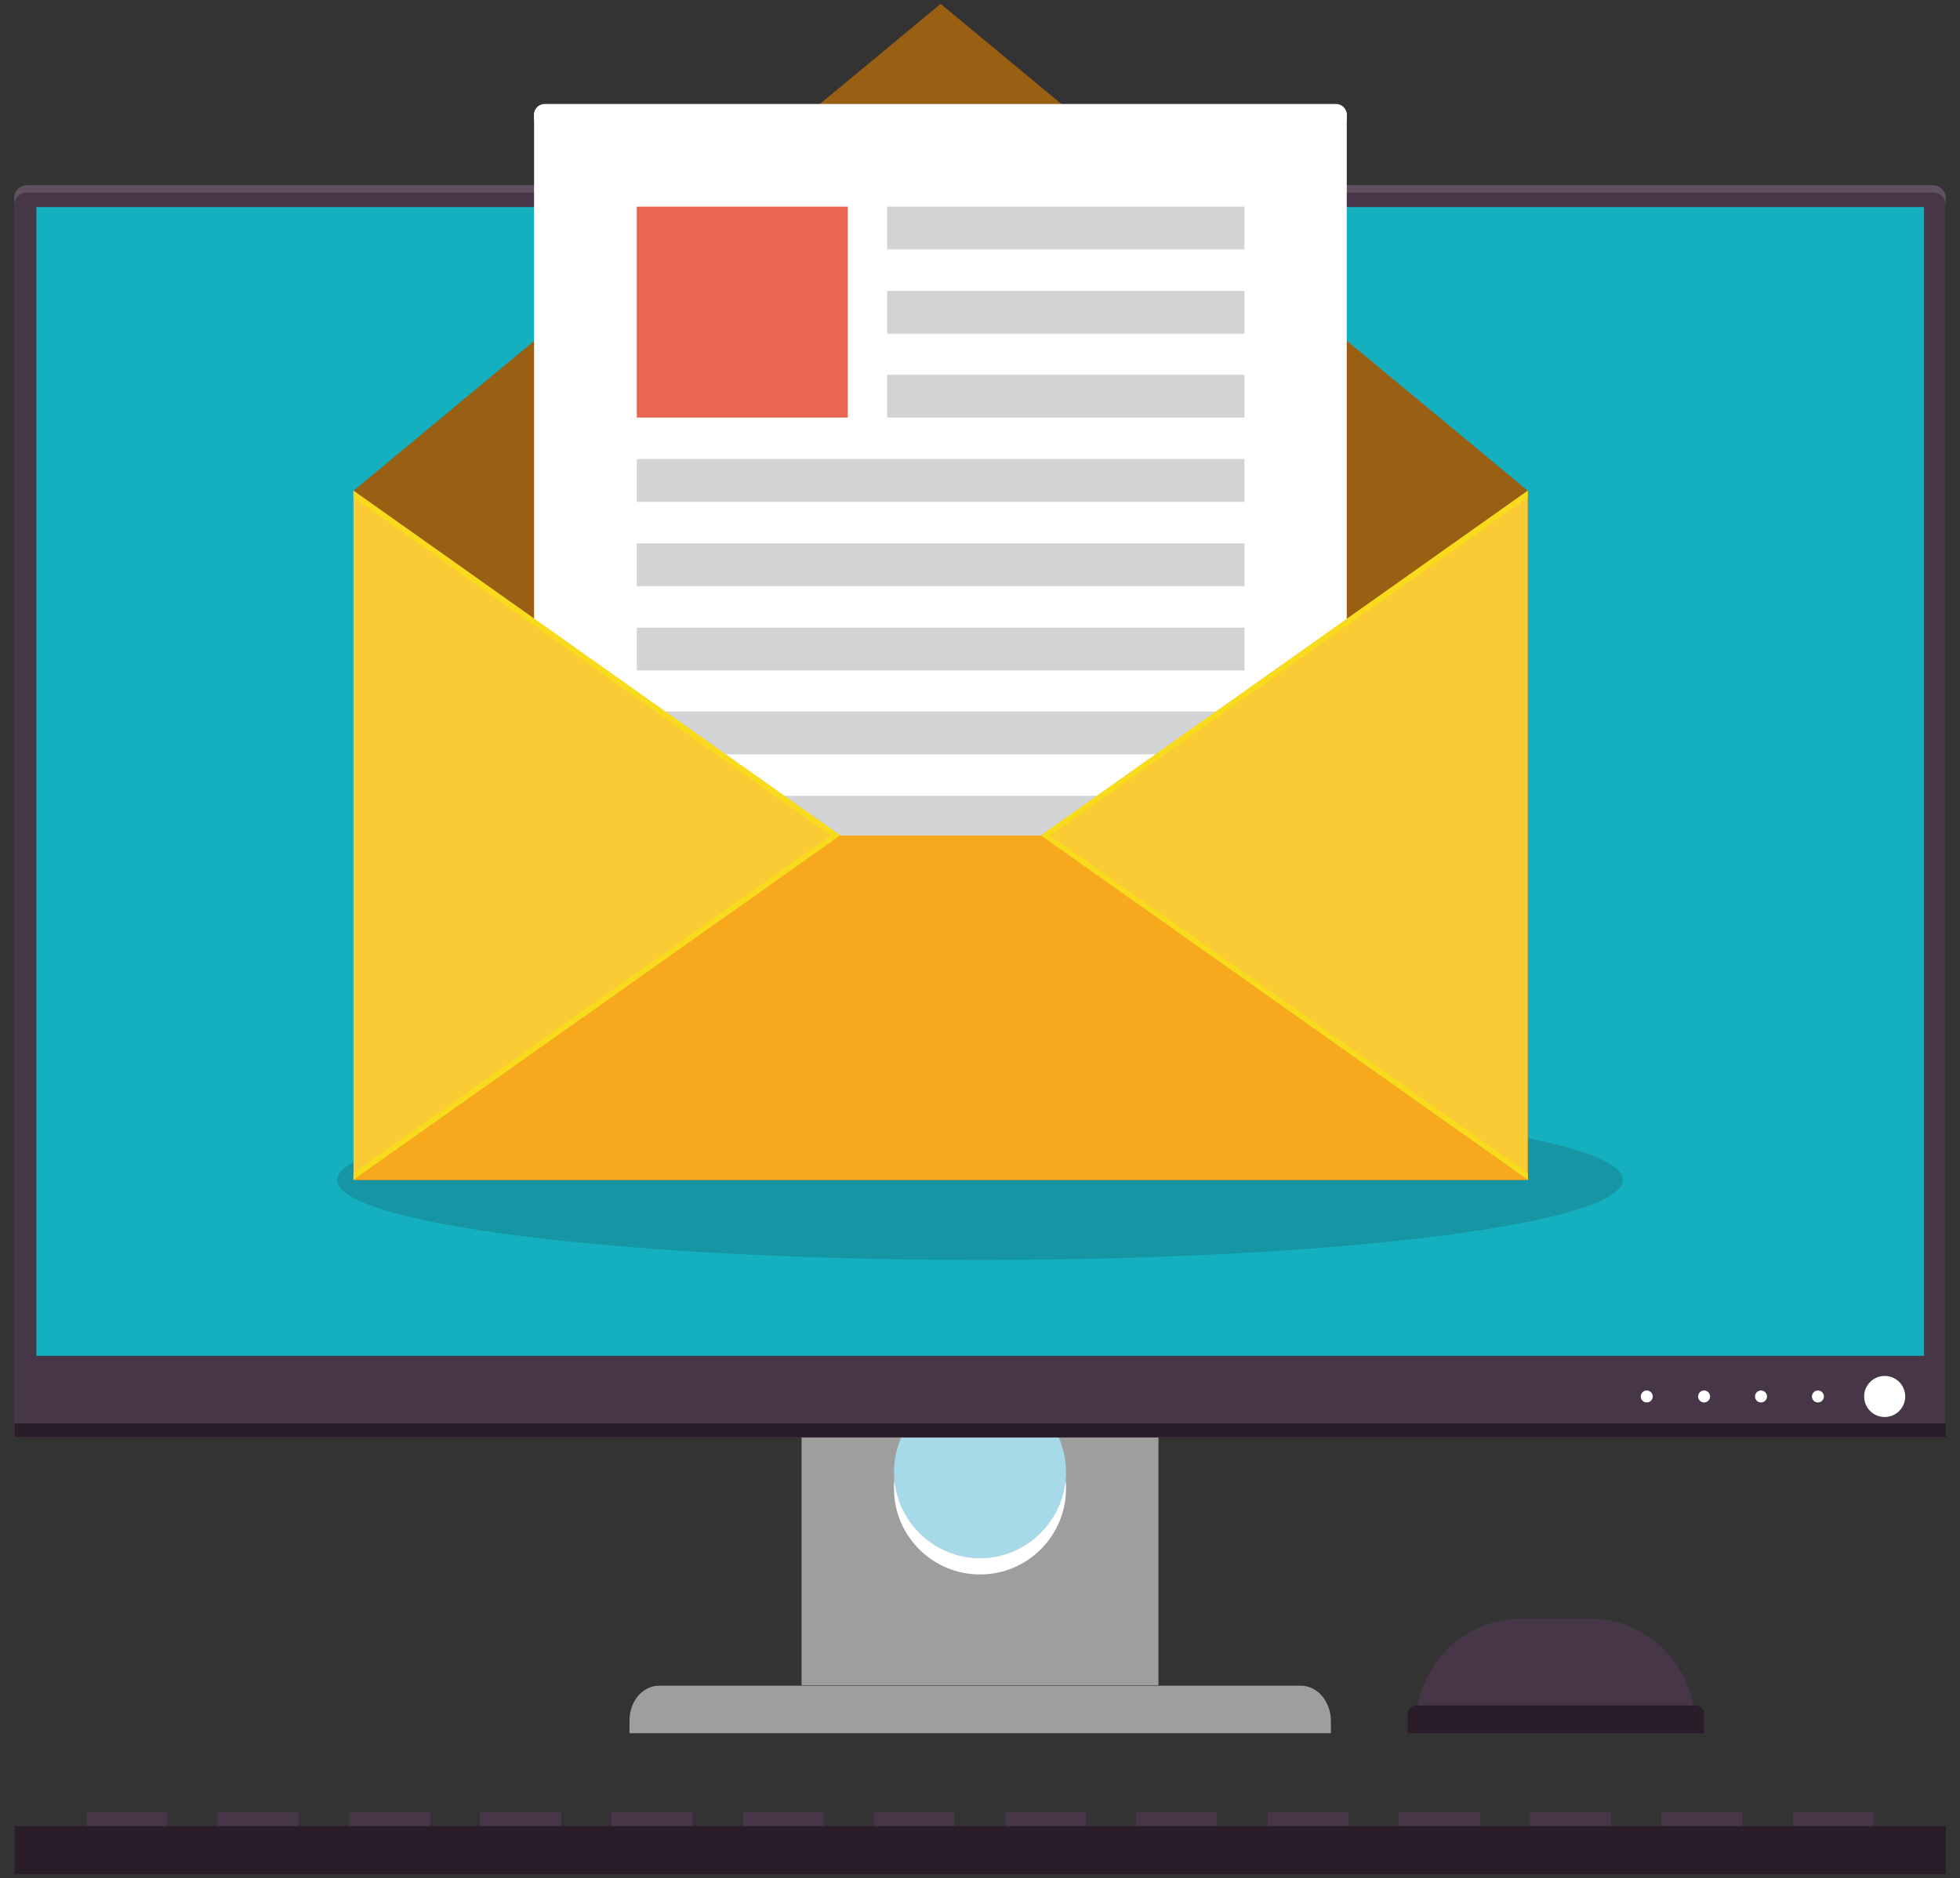 <?xml version="1.0" encoding="utf-8"?>
<!-- Generator: Adobe Illustrator 18.0.0, SVG Export Plug-In . SVG Version: 6.00 Build 0)  -->
<!DOCTYPE svg PUBLIC "-//W3C//DTD SVG 1.1//EN" "http://www.w3.org/Graphics/SVG/1.1/DTD/svg11.dtd">
<svg version="1.1" id="Capa_1" xmlns="http://www.w3.org/2000/svg" xmlns:xlink="http://www.w3.org/1999/xlink" x="0px" y="0px"
	 viewBox="0 0 458 439" enable-background="new 0 0 458 439" xml:space="preserve">
<rect x="0" y="0" width="458" height="439" fill="#333333" stroke="none"/>
<g>
	<rect x="187.3" y="324.4" fill="#9E9E9E" width="83.4" height="69.5"/>
	<circle fill="#A6DAE9" cx="229" cy="344.1" r="20.1"/>
	<path fill="#FFFFFF" d="M229,364.2c-10.4,0-19-8-20-18.2c-0.1,0.6-0.1,1.2-0.1,1.9c0,11.1,9,20.1,20.1,20.1s20.1-9,20.1-20.1
		c0-0.6,0-1.2-0.1-1.9C248,356.2,239.4,364.2,229,364.2z"/>
	<path fill="#463647" d="M451.7,43.3H6.3c-1.6,0-3,1.3-3,3V336h451.3V46.2C454.6,44.6,453.3,43.3,451.7,43.3z"/>
	<rect x="3.4" y="332.7" fill="#281D28" width="451.3" height="3.2"/>
	<path fill="#5F5160" d="M451.7,43.3H6.3c-1.6,0-3,1.3-3,3V48c0-1.6,1.3-3,3-3h445.4c1.6,0,3,1.3,3,3v-1.8
		C454.6,44.6,453.3,43.3,451.7,43.3z"/>
	<path fill="#9E9E9E" d="M304,394H154c-3.8,0-6.9,3.6-6.9,8.1v3H311v-3C310.9,397.6,307.8,394,304,394z"/>
	<rect x="8.5" y="48.4" fill="#15B0BF" width="441.1" height="268.5"/>
	<circle fill="#FFFFFF" cx="440.4" cy="326.4" r="4.8"/>
	<circle fill="#FFFFFF" cx="424.8" cy="326.4" r="1.4"/>
	<circle fill="#FFFFFF" cx="411.5" cy="326.4" r="1.4"/>
	<circle fill="#FFFFFF" cx="398.2" cy="326.4" r="1.4"/>
	<circle fill="#FFFFFF" cx="384.8" cy="326.4" r="1.4"/>
	<g>
		<rect x="3.4" y="426.8" fill="#281D28" width="451.3" height="11.2"/>
	</g>
	<path fill="#463647" d="M371.4,378.3h-15.8c-13.7,0-24.7,11.1-24.7,24.7v2h65.2v-2C396.1,389.4,385,378.3,371.4,378.3z"/>
	<g>
		<rect x="20.2" y="423.5" fill="#463647" width="18.9" height="3.3"/>
		<rect x="50.9" y="423.5" fill="#463647" width="18.9" height="3.3"/>
		<rect x="81.6" y="423.5" fill="#463647" width="18.9" height="3.3"/>
		<rect x="112.2" y="423.5" fill="#463647" width="18.9" height="3.3"/>
		<rect x="142.9" y="423.5" fill="#463647" width="18.9" height="3.3"/>
		<rect x="173.6" y="423.5" fill="#463647" width="18.9" height="3.3"/>
		<rect x="204.2" y="423.5" fill="#463647" width="18.9" height="3.3"/>
		<rect x="234.9" y="423.5" fill="#463647" width="18.9" height="3.3"/>
		<rect x="265.5" y="423.5" fill="#463647" width="18.9" height="3.3"/>
		<rect x="296.2" y="423.5" fill="#463647" width="18.9" height="3.3"/>
		<rect x="326.9" y="423.5" fill="#463647" width="18.9" height="3.3"/>
		<rect x="357.5" y="423.5" fill="#463647" width="18.9" height="3.3"/>
		<rect x="388.2" y="423.5" fill="#463647" width="18.9" height="3.3"/>
		<rect x="418.9" y="423.5" fill="#463647" width="18.9" height="3.3"/>
	</g>
	<g>
		<ellipse fill="#1695A4" cx="229" cy="275.8" rx="150.2" ry="18.7"/>
		<polygon fill="#995F13" points="82.6,114.7 219.8,0.9 357,114.7 357,275.8 82.6,275.8 		"/>
		<path fill="#FFFFFF" d="M312.2,211.2H127.3c-1.4,0-2.5-1.1-2.5-2.5V26.9c0-1.4,1.1-2.5,2.5-2.5h184.9c1.4,0,2.5,1.1,2.5,2.5v181.9
			C314.7,210.1,313.6,211.2,312.2,211.2z"/>
		<path fill="#FFFFFF" d="M312.2,24.3H127.3c-1.4,0-2.5,1.1-2.5,2.5v1.9c0-1.4,1.1-2.5,2.5-2.5h184.9c1.4,0,2.5,1.1,2.5,2.5v-1.9
			C314.7,25.5,313.6,24.3,312.2,24.3z"/>
		<g>
			<rect x="207.3" y="48.3" fill="#D1D3D4" width="83.5" height="10"/>
			<rect x="207.3" y="68" fill="#D1D3D4" width="83.5" height="10"/>
			<rect x="148.8" y="48.3" fill="#EA6552" width="49.3" height="49.3"/>
			<rect x="207.3" y="87.6" fill="#D1D3D4" width="83.5" height="10"/>
			<rect x="148.8" y="107.3" fill="#D1D3D4" width="142" height="10"/>
			<rect x="148.8" y="146.7" fill="#D1D3D4" width="142" height="10"/>
			<rect x="148.8" y="127" fill="#D1D3D4" width="142" height="10"/>
			<rect x="148.8" y="166.3" fill="#D1D3D4" width="142" height="10"/>
			<rect x="148.8" y="186" fill="#D1D3D4" width="142" height="10"/>
		</g>
		<polygon fill="#FACB34" points="82.6,114.7 196.4,195.3 82.6,275.8 		"/>
		<polygon fill="#F8DB1D" points="82.6,114.7 82.6,116.3 194.1,195.3 82.6,274.2 82.6,275.8 196.4,195.3 		"/>
		<polygon fill="#FACB34" points="357,114.7 243.2,195.3 357,275.8 		"/>
		<polygon fill="#F8DB1D" points="357,114.7 357,116.3 245.4,195.3 357,274.2 357,275.8 243.2,195.3 		"/>
		<polygon fill="#F8A81D" points="243.3,195.3 196.4,195.3 196.4,195.2 82.6,275.8 357,275.8 		"/>
	</g>
	<path fill="#281D28" d="M398.2,405.1h-69.3v-4.4c0-1.2,0.9-2.1,2.1-2.1h65.1c1.2,0,2.1,0.9,2.1,2.1L398.2,405.1L398.2,405.1z"/>
</g>
</svg>

